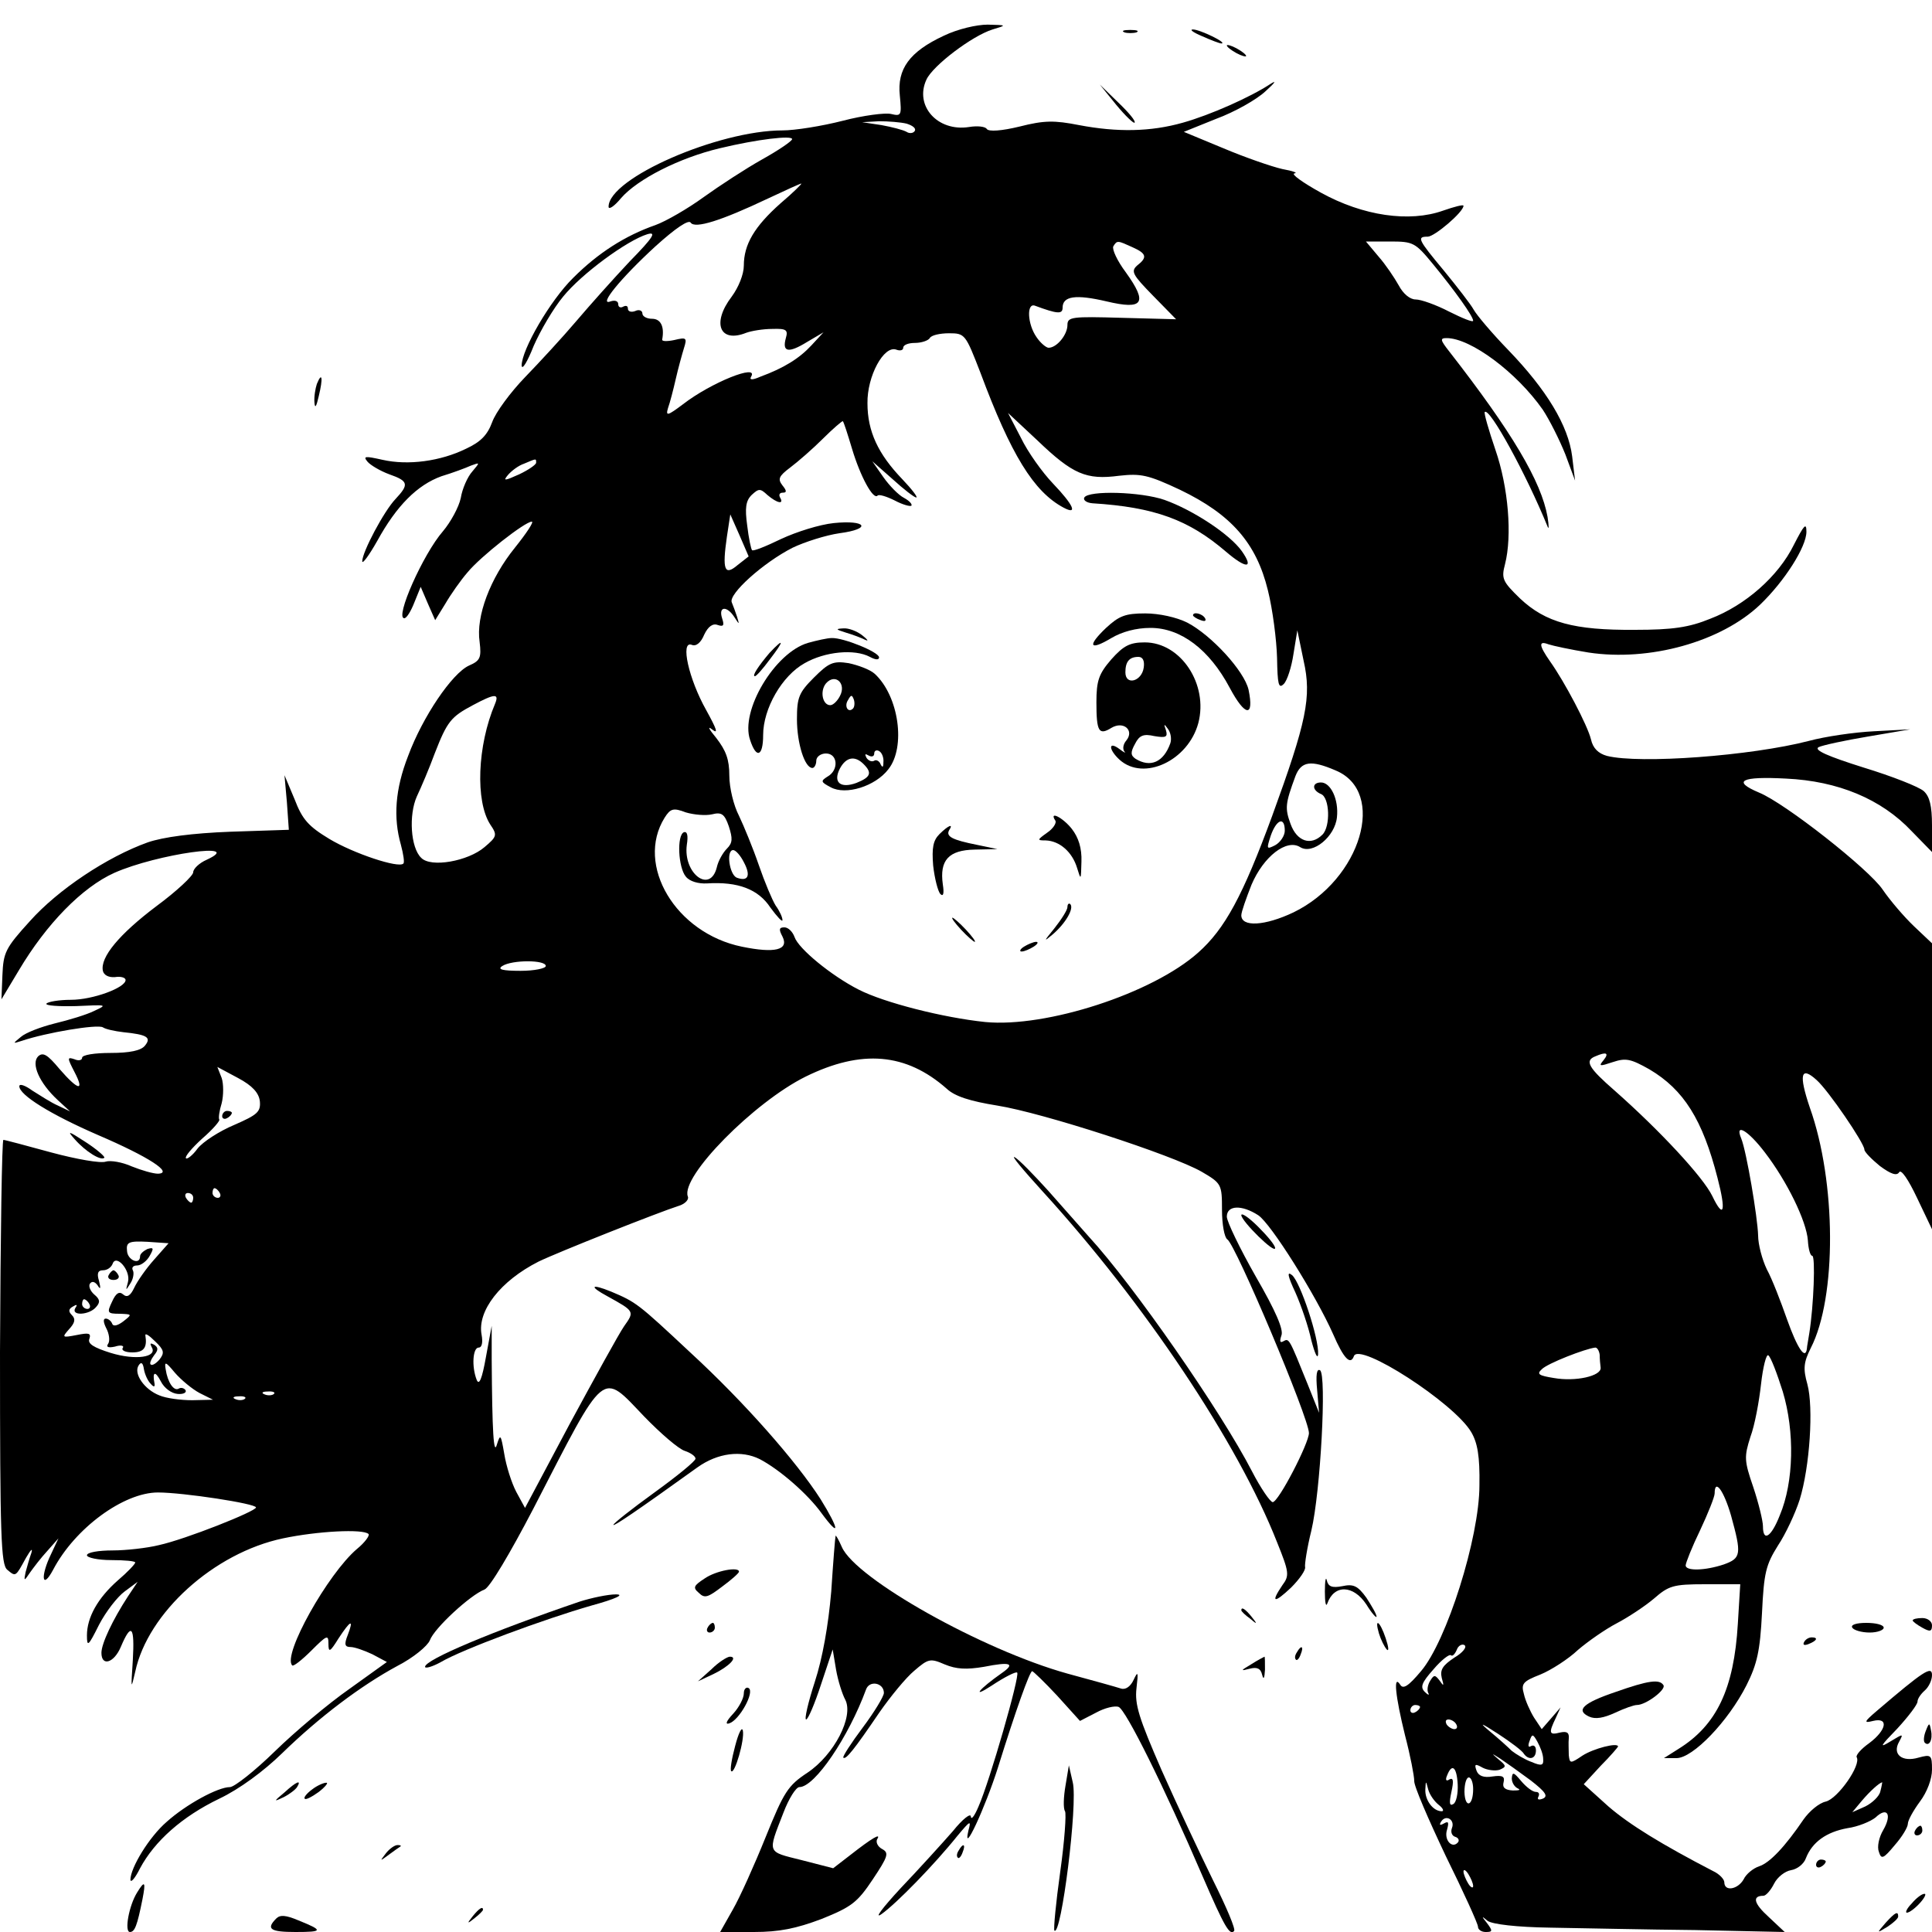 <?xml version="1.0" standalone="no"?>
<!DOCTYPE svg PUBLIC "-//W3C//DTD SVG 20010904//EN"
 "http://www.w3.org/TR/2001/REC-SVG-20010904/DTD/svg10.dtd">
<svg version="1.0" xmlns="http://www.w3.org/2000/svg"
 width="400pt" height="400pt" viewBox="0 0 400 400"
 preserveAspectRatio="xMidYMid meet">

<g transform="translate(0,400) scale(0.1,-0.1)"
fill="#000000" stroke="none">
<path d="M1954 3926 c-71 -33 -97 -69 -91 -124 4 -41 3 -43 -18 -38 -12 3 -58
-3 -100 -14 -43 -11 -99 -20 -125 -20 -133 0 -360 -99 -360 -158 0 -7 12 1 26
18 34 39 120 83 204 103 79 19 150 27 150 19 0 -4 -28 -23 -62 -42 -34 -19
-89 -55 -121 -78 -33 -24 -78 -50 -100 -58 -63 -22 -119 -58 -170 -109 -48
-47 -107 -149 -107 -182 1 -10 12 8 25 41 14 32 41 78 61 102 38 47 132 116
174 129 20 6 13 -6 -36 -56 -33 -35 -83 -91 -111 -124 -28 -33 -76 -85 -106
-116 -30 -31 -61 -73 -68 -93 -10 -27 -24 -41 -54 -55 -53 -26 -120 -35 -173
-23 -36 8 -41 8 -31 -4 6 -7 26 -19 45 -26 40 -14 41 -21 13 -51 -24 -25 -69
-110 -69 -129 0 -7 14 12 31 42 40 73 83 116 133 134 23 7 50 17 61 22 19 7
19 7 3 -12 -10 -11 -21 -36 -24 -55 -4 -19 -21 -50 -37 -69 -41 -47 -100 -180
-80 -180 5 0 14 15 21 33 l13 32 15 -35 15 -34 21 34 c11 19 32 49 46 65 27
33 119 105 133 105 5 0 -11 -24 -35 -54 -51 -63 -81 -142 -73 -195 4 -33 1
-39 -22 -49 -35 -16 -96 -106 -126 -187 -27 -69 -31 -128 -15 -184 5 -19 8
-37 5 -39 -10 -10 -103 21 -153 51 -43 26 -56 40 -72 82 l-21 50 5 -56 4 -57
-121 -4 c-79 -3 -139 -11 -171 -22 -84 -30 -186 -98 -244 -163 -51 -56 -55
-65 -57 -112 l-2 -50 36 60 c57 96 131 172 198 202 88 39 273 65 191 27 -16
-7 -28 -19 -28 -26 0 -7 -34 -39 -76 -70 -77 -58 -117 -106 -111 -134 2 -9 12
-14 25 -13 12 2 22 -1 22 -6 0 -16 -68 -41 -113 -41 -25 0 -48 -4 -51 -8 -2
-4 25 -6 62 -5 64 3 65 3 37 -10 -16 -8 -53 -19 -82 -26 -28 -7 -60 -19 -70
-28 -17 -14 -17 -14 2 -8 50 17 157 35 168 28 6 -4 25 -8 42 -10 50 -5 59 -11
45 -28 -8 -10 -31 -15 -71 -15 -33 0 -59 -4 -59 -10 0 -5 -7 -7 -16 -3 -15 5
-15 3 0 -26 22 -42 8 -39 -31 6 -25 30 -34 35 -44 26 -15 -15 2 -55 41 -91
l25 -23 -25 12 c-14 6 -37 21 -53 31 -15 11 -27 15 -27 9 0 -18 64 -58 163
-101 105 -45 157 -79 124 -80 -10 0 -34 7 -54 15 -20 9 -44 13 -54 10 -10 -4
-61 5 -113 19 -51 14 -96 26 -99 26 -3 0 -6 -197 -7 -439 0 -383 2 -440 15
-451 18 -15 17 -15 39 25 10 17 14 21 11 10 -4 -11 -9 -29 -12 -40 -4 -19 -3
-19 9 -1 7 10 23 31 36 45 l23 26 -15 -32 c-23 -47 -19 -76 4 -33 45 86 146
160 217 160 52 0 203 -23 203 -31 0 -8 -146 -66 -201 -78 -24 -6 -68 -11 -96
-11 -29 0 -53 -4 -53 -10 0 -5 23 -10 50 -10 28 0 50 -2 50 -5 0 -3 -16 -20
-36 -37 -42 -37 -64 -77 -64 -114 0 -25 3 -22 25 22 14 27 38 58 53 69 l27 20
-20 -30 c-32 -49 -55 -98 -55 -117 0 -29 26 -21 40 12 22 52 29 43 25 -27 -4
-61 -4 -63 5 -24 26 122 163 246 306 276 71 15 166 20 177 9 3 -3 -8 -18 -24
-31 -60 -51 -155 -220 -134 -241 2 -3 20 11 40 31 32 32 35 33 35 14 0 -19 3
-18 21 11 25 38 32 41 19 7 -8 -20 -6 -25 6 -25 8 0 28 -7 45 -15 l30 -16 -78
-56 c-43 -30 -112 -88 -154 -129 -42 -41 -84 -74 -93 -74 -25 0 -91 -36 -131
-72 -36 -31 -75 -95 -75 -120 1 -7 10 4 20 24 30 56 87 107 164 144 42 20 92
57 130 94 77 75 163 140 239 181 33 17 62 41 67 53 9 25 84 94 113 105 11 4
53 75 101 167 152 295 140 285 230 191 34 -35 71 -67 84 -71 12 -4 22 -11 22
-16 0 -5 -38 -36 -85 -70 -47 -34 -85 -64 -85 -67 0 -4 46 27 174 119 42 30
91 36 129 17 42 -22 100 -73 128 -112 39 -53 37 -34 -2 29 -50 78 -158 201
-270 304 -109 102 -112 104 -164 126 -42 17 -46 11 -7 -10 56 -31 56 -31 34
-62 -11 -16 -61 -107 -113 -203 l-92 -173 -18 33 c-10 19 -21 54 -25 79 -7 40
-8 42 -15 20 -7 -26 -10 26 -11 175 l0 70 -12 -65 c-8 -45 -14 -59 -19 -47
-11 28 -8 67 4 67 7 0 9 11 6 27 -9 49 39 111 118 151 39 19 248 102 292 116
12 4 20 13 17 19 -15 41 137 195 244 248 116 57 208 49 292 -25 17 -16 49 -26
105 -35 94 -15 362 -102 423 -137 41 -24 42 -26 42 -79 0 -30 5 -57 11 -61 17
-10 169 -370 169 -401 0 -21 -63 -143 -75 -143 -5 0 -25 29 -43 64 -64 124
-245 385 -338 486 -17 19 -55 62 -84 95 -30 33 -60 64 -69 69 -9 5 17 -26 57
-70 211 -231 405 -521 486 -727 25 -62 26 -69 11 -89 -25 -37 -17 -38 18 -5
18 18 31 37 29 43 -1 5 4 39 13 75 19 80 32 323 18 332 -7 4 -9 -10 -6 -41 l4
-47 -24 60 c-38 94 -38 95 -50 88 -7 -4 -8 0 -4 12 5 12 -12 51 -53 122 -33
58 -60 114 -60 124 0 24 31 25 65 3 26 -17 119 -165 155 -246 22 -51 36 -65
43 -46 10 31 208 -97 243 -157 13 -22 18 -50 17 -110 0 -109 -68 -323 -121
-385 -26 -31 -37 -38 -43 -28 -15 23 -10 -24 10 -105 11 -42 19 -84 19 -94 -1
-10 29 -79 65 -155 37 -75 67 -141 67 -147 0 -6 7 -11 16 -11 14 0 15 2 3 18
-12 15 -12 16 1 5 10 -7 60 -13 130 -14 63 -1 198 -4 300 -5 l185 -4 -33 31
c-31 28 -35 44 -11 44 5 0 15 11 22 25 7 14 23 26 35 28 13 2 27 13 31 25 13
33 42 54 86 62 22 3 48 14 58 22 24 23 35 7 16 -26 -9 -15 -13 -35 -9 -45 5
-16 9 -15 33 14 15 17 27 37 27 44 0 7 11 27 25 46 15 20 25 47 25 66 0 31 -2
32 -28 25 -34 -10 -55 7 -40 33 9 17 9 17 -19 0 -23 -14 -20 -9 15 27 23 25
42 50 42 56 0 6 7 16 15 23 8 7 15 21 15 32 0 20 -18 8 -114 -74 -27 -23 -28
-26 -8 -21 33 8 28 -19 -8 -46 -17 -12 -28 -25 -26 -29 10 -16 -39 -86 -64
-92 -14 -3 -34 -20 -46 -37 -38 -56 -70 -90 -92 -97 -12 -4 -27 -16 -32 -27
-12 -21 -40 -26 -40 -6 0 6 -10 17 -23 23 -106 55 -173 96 -217 134 l-51 46
35 38 c20 20 36 39 36 40 0 9 -51 -4 -74 -19 -25 -17 -26 -16 -28 1 0 11 -1
26 0 35 1 12 -4 15 -18 12 -23 -6 -24 -1 -9 30 l10 22 -19 -22 -20 -23 -16 24
c-8 13 -18 35 -21 49 -6 21 -2 26 34 40 22 9 58 32 78 51 21 18 57 43 80 55
23 12 58 35 77 51 31 27 40 30 106 30 l73 0 -5 -82 c-8 -135 -44 -210 -123
-259 l-30 -19 26 0 c34 0 107 76 145 151 22 44 28 71 32 149 4 84 8 100 33
140 16 24 36 67 45 95 21 68 29 191 16 239 -9 32 -8 45 7 75 54 105 53 344 -2
498 -23 68 -19 87 14 57 24 -21 99 -131 99 -144 0 -5 15 -20 32 -34 23 -17 35
-21 40 -13 4 7 19 -15 37 -53 l31 -65 0 296 0 296 -37 35 c-21 20 -50 54 -65
76 -28 42 -202 179 -256 201 -57 24 -37 34 56 29 107 -5 197 -42 260 -109 l42
-43 0 55 c0 41 -5 60 -17 71 -10 9 -66 31 -125 49 -73 23 -103 36 -93 42 8 4
54 14 102 22 l88 15 -75 -4 c-41 -2 -102 -11 -135 -20 -120 -31 -350 -48 -418
-31 -18 5 -29 16 -33 34 -7 29 -55 120 -85 162 -23 33 -24 43 -3 35 9 -3 46
-11 83 -17 126 -19 274 22 355 99 51 49 96 120 96 151 0 20 -5 14 -26 -27 -32
-65 -100 -125 -173 -153 -44 -18 -78 -23 -156 -23 -126 -1 -185 15 -238 65
-36 35 -39 41 -31 71 15 59 7 159 -20 237 -14 41 -24 76 -22 78 10 10 86 -129
130 -237 3 -8 3 1 0 20 -13 73 -73 175 -204 343 -18 23 -19 27 -5 27 50 0 145
-71 199 -148 14 -21 35 -63 47 -93 l20 -54 -6 50 c-8 64 -53 138 -132 220 -34
35 -66 73 -72 84 -6 11 -34 47 -61 80 -55 66 -57 71 -34 71 14 0 74 51 74 64
0 3 -19 -2 -42 -10 -70 -25 -166 -11 -253 37 -38 21 -63 39 -55 40 8 1 -3 5
-25 9 -22 5 -77 24 -122 43 l-82 34 67 27 c38 14 84 40 102 57 20 18 24 24 10
15 -41 -27 -124 -64 -181 -80 -67 -19 -136 -20 -215 -5 -51 10 -72 10 -123 -3
-37 -9 -64 -11 -68 -5 -3 5 -19 7 -37 4 -65 -10 -113 44 -88 98 13 29 95 91
137 104 30 9 30 9 -10 10 -23 0 -62 -9 -91 -23z m-77 -182 c13 -4 20 -10 17
-15 -3 -5 -11 -6 -17 -2 -7 4 -30 10 -52 14 l-40 6 35 2 c19 0 45 -2 57 -5z
m-261 -165 c-54 -48 -76 -85 -76 -129 0 -18 -11 -45 -25 -64 -42 -55 -25 -97
30 -75 11 4 35 8 54 8 29 1 33 -2 28 -19 -8 -29 5 -32 44 -8 l34 20 -25 -27
c-25 -27 -57 -47 -106 -65 -16 -7 -23 -7 -19 0 17 28 -83 -12 -141 -57 -32
-24 -36 -25 -31 -8 4 11 11 38 16 60 5 22 13 51 17 64 7 22 5 23 -20 17 -14
-3 -26 -3 -25 1 5 27 -3 43 -21 43 -11 0 -20 5 -20 11 0 6 -7 9 -15 5 -8 -3
-15 -1 -15 5 0 6 -4 7 -10 4 -5 -3 -10 -1 -10 5 0 7 -7 9 -16 6 -26 -10 20 47
93 114 42 38 69 56 73 49 9 -13 63 4 160 50 36 17 67 31 69 31 2 0 -17 -19
-43 -41z m729 -91 c29 -13 31 -21 9 -38 -13 -12 -9 -19 33 -62 l48 -49 -113 3
c-103 3 -112 2 -112 -15 0 -20 -22 -47 -39 -47 -5 0 -17 10 -25 22 -19 27 -21
72 -3 65 46 -17 57 -18 57 -4 0 24 27 28 91 13 76 -18 86 -4 40 60 -18 24 -29
48 -26 54 8 13 9 12 40 -2z m622 -35 c46 -56 83 -108 83 -117 0 -4 -22 5 -50
19 -27 14 -58 25 -69 25 -12 0 -26 12 -35 29 -9 16 -27 43 -42 60 l-26 31 50
0 c48 0 52 -2 89 -47z m-937 -225 c63 -169 110 -246 172 -279 30 -16 21 5 -22
50 -22 23 -52 65 -66 94 l-27 52 61 -57 c73 -70 101 -82 169 -73 45 5 60 2
126 -29 106 -51 158 -110 182 -208 10 -40 18 -103 19 -140 1 -55 3 -65 14 -54
7 7 16 35 20 62 l8 49 13 -63 c17 -75 6 -126 -65 -321 -61 -166 -98 -234 -153
-283 -95 -85 -315 -156 -441 -144 -87 9 -209 40 -262 67 -57 29 -125 85 -133
109 -4 11 -13 20 -21 20 -11 0 -12 -4 -4 -19 14 -28 -16 -35 -84 -21 -137 28
-221 169 -160 267 12 19 18 21 44 11 17 -5 41 -7 54 -4 20 5 26 1 35 -25 8
-25 8 -34 -4 -46 -8 -8 -18 -25 -21 -39 -14 -55 -70 -12 -62 47 3 19 1 28 -6
26 -15 -6 -12 -73 4 -92 8 -10 26 -15 44 -14 64 4 106 -12 131 -50 14 -19 25
-31 25 -26 0 6 -6 19 -14 30 -7 11 -23 49 -35 84 -12 35 -31 81 -41 102 -11
21 -20 58 -20 83 0 34 -7 52 -27 78 -15 18 -19 26 -9 18 14 -11 10 0 -12 40
-36 64 -54 144 -30 135 9 -4 19 4 26 21 8 17 18 24 28 20 12 -4 14 -1 9 14 -8
25 10 26 25 3 11 -17 11 -17 6 0 -3 9 -8 23 -11 30 -7 17 65 82 126 113 25 12
69 26 97 30 68 9 56 28 -12 21 -29 -3 -77 -18 -109 -33 -31 -15 -58 -26 -60
-23 -2 2 -7 25 -10 51 -5 36 -3 51 9 63 15 14 18 14 33 0 20 -17 35 -20 26 -5
-3 6 -1 10 6 10 8 0 8 4 -1 15 -10 13 -8 19 16 37 16 12 47 39 68 60 21 21 40
37 41 36 2 -2 10 -27 19 -57 17 -57 44 -107 53 -97 3 3 19 -2 35 -10 17 -9 32
-13 35 -11 2 3 -4 10 -15 16 -12 6 -31 26 -43 43 l-23 33 42 -37 c23 -21 45
-38 49 -38 4 0 -9 17 -29 38 -50 52 -72 99 -72 157 -1 56 34 121 60 111 8 -3
14 -1 14 4 0 6 11 10 24 10 14 0 28 5 31 10 3 6 21 10 40 10 33 0 34 -2 65
-82z m-920 -186 c0 -4 -16 -15 -35 -24 -31 -14 -34 -14 -23 -1 7 8 21 19 33
23 26 11 25 11 25 2z m417 -212 c-27 -23 -32 -10 -22 59 l7 46 19 -43 19 -44
-23 -18z m-502 -287 c-37 -87 -41 -202 -10 -250 15 -22 14 -25 -12 -47 -34
-29 -111 -43 -131 -22 -22 21 -26 89 -9 127 9 19 26 59 37 89 26 67 34 76 79
100 45 24 55 25 46 3z m1740 -138 c107 -44 53 -226 -87 -294 -59 -28 -108 -31
-108 -6 0 7 10 35 21 63 25 59 73 96 101 78 26 -16 72 22 76 62 4 37 -13 72
-33 72 -19 0 -19 -16 0 -24 18 -7 20 -67 3 -84 -24 -24 -53 -14 -66 22 -12 33
-11 42 10 99 12 31 32 34 83 12z m-105 -125 c0 -10 -9 -24 -20 -30 -18 -9 -18
-8 -9 20 12 34 29 40 29 10z m-1120 -65 c15 -28 9 -41 -15 -32 -15 7 -22 57
-7 57 5 0 15 -11 22 -25z m-410 -215 c0 -5 -24 -10 -52 -10 -38 0 -49 3 -38
10 20 13 90 13 90 0z m2190 -195 c-11 -13 -8 -13 19 -4 27 9 37 7 76 -15 71
-42 110 -104 141 -225 18 -69 13 -87 -11 -37 -19 39 -108 135 -202 218 -54 47
-63 62 -40 71 23 10 29 7 17 -8z m-2782 -85 c2 -22 -5 -28 -53 -49 -31 -13
-65 -35 -76 -49 -10 -14 -22 -23 -24 -20 -3 3 12 21 34 41 22 19 37 37 35 39
-2 3 0 18 5 34 4 16 4 40 0 52 l-9 23 43 -23 c30 -16 43 -31 45 -48z m3116
-106 c46 -60 86 -142 89 -182 1 -18 5 -32 9 -32 7 0 3 -104 -6 -160 -2 -14 -5
-28 -5 -32 -3 -25 -20 1 -41 60 -13 37 -31 84 -42 104 -10 21 -18 52 -18 70
-1 37 -24 174 -35 201 -14 33 14 17 49 -29z m-3199 -84 c3 -5 1 -10 -4 -10 -6
0 -11 5 -11 10 0 6 2 10 4 10 3 0 8 -4 11 -10z m-55 -10 c0 -5 -2 -10 -4 -10
-3 0 -8 5 -11 10 -3 6 -1 10 4 10 6 0 11 -4 11 -10z m-81 -128 c-17 -19 -35
-45 -41 -58 -8 -17 -15 -21 -23 -14 -8 7 -15 3 -23 -15 -11 -23 -10 -25 16
-25 26 -1 26 -1 7 -16 -12 -9 -21 -11 -23 -4 -2 5 -8 10 -13 10 -6 0 -5 -8 1
-20 6 -11 8 -26 4 -32 -5 -7 0 -9 14 -6 12 4 20 2 16 -3 -3 -5 6 -9 20 -9 24
0 31 10 27 35 -1 6 8 0 20 -12 19 -18 20 -24 9 -38 -7 -8 -15 -13 -18 -10 -3
2 1 11 7 19 9 11 9 16 0 22 -8 4 -9 3 -5 -5 13 -21 -33 -28 -85 -12 -35 11
-48 19 -44 29 4 12 -1 13 -26 8 -31 -6 -31 -5 -16 12 12 13 14 21 6 29 -8 8
-7 13 2 18 8 5 10 4 5 -3 -10 -17 29 -15 43 2 9 10 8 16 -4 26 -8 7 -12 17 -9
22 4 6 10 5 16 -3 6 -10 7 -7 3 9 -5 16 -2 22 8 22 9 0 17 6 20 13 7 22 38
-13 32 -37 -5 -19 -5 -19 5 -3 6 9 8 22 5 27 -3 6 1 10 9 10 8 0 20 9 26 20 9
16 8 18 -5 14 -8 -4 -15 -10 -15 -15 0 -19 -26 -8 -27 11 -2 18 3 21 42 19
l44 -3 -30 -34z m-134 -92 c3 -5 1 -10 -4 -10 -6 0 -11 5 -11 10 0 6 2 10 4
10 3 0 8 -4 11 -10z m3127 -105 c0 -8 1 -20 2 -27 1 -17 -52 -29 -97 -21 -31
5 -36 8 -25 18 11 12 91 43 111 45 4 0 8 -7 9 -15z m379 -76 c25 -83 23 -187
-6 -256 -18 -46 -35 -56 -35 -23 0 11 -9 48 -20 81 -19 55 -19 63 -6 104 9 24
18 73 22 109 4 36 11 63 15 60 5 -3 18 -37 30 -75z m-3379 16 c6 -7 9 -7 8 0
-5 25 1 28 13 5 7 -14 22 -25 35 -26 12 -1 19 3 16 8 -3 4 -9 6 -14 3 -10 -6
-23 13 -27 40 -3 17 0 16 19 -7 13 -15 36 -34 51 -42 l28 -14 -43 -1 c-24 0
-54 4 -68 10 -31 12 -54 45 -43 62 5 8 9 6 11 -8 2 -11 8 -24 14 -30z m255
-21 c-3 -3 -12 -4 -19 -1 -8 3 -5 6 6 6 11 1 17 -2 13 -5z m-60 -10 c-3 -3
-12 -4 -19 -1 -8 3 -5 6 6 6 11 1 17 -2 13 -5z m3077 -242 c22 -80 21 -88 -15
-101 -39 -13 -79 -14 -79 -2 0 5 13 38 30 73 16 34 30 69 30 76 0 32 19 6 34
-46z m-573 -294 c-24 -16 -30 -25 -26 -42 5 -17 4 -18 -4 -6 -10 13 -12 13
-20 0 -5 -8 -7 -19 -4 -25 3 -5 0 -5 -7 2 -10 10 -7 19 18 47 16 19 33 32 36
29 3 -3 8 2 12 11 3 9 11 13 16 10 6 -4 -4 -16 -21 -26z m-71 -102 c0 -3 -4
-8 -10 -11 -5 -3 -10 -1 -10 4 0 6 5 11 10 11 6 0 10 -2 10 -4z m75 -36 c3 -5
2 -10 -4 -10 -5 0 -13 5 -16 10 -3 6 -2 10 4 10 5 0 13 -4 16 -10z m140 -61
c10 -14 25 -11 25 7 0 8 -4 12 -10 9 -6 -4 -7 1 -3 11 5 15 7 14 16 -2 6 -11
12 -26 12 -36 1 -13 -3 -15 -24 -6 -14 5 -32 16 -41 23 -8 8 -28 26 -45 40
-24 20 -20 19 17 -5 26 -17 50 -35 53 -41z m14 -55 c31 -24 37 -33 25 -38 -8
-3 -12 -2 -9 4 3 6 1 10 -5 10 -7 0 -20 10 -31 23 -15 18 -18 19 -19 5 0 -9 6
-18 13 -21 6 -3 2 -4 -11 -4 -16 1 -22 6 -19 17 3 12 -2 15 -23 12 -18 -3 -29
1 -33 12 -5 14 -3 15 13 6 10 -5 26 -7 35 -4 14 6 14 8 -2 21 -16 14 -16 14 3
2 12 -8 40 -28 63 -45z m-151 -8 c1 -19 -3 -38 -9 -41 -8 -5 -9 2 -4 25 5 23
4 30 -4 26 -7 -5 -9 -1 -5 8 10 26 20 18 22 -18z m32 -10 c0 -36 -17 -41 -18
-6 0 17 4 30 9 30 5 0 9 -11 9 -24z m-71 -33 c9 -7 11 -13 6 -13 -18 0 -35 23
-34 45 1 19 1 19 6 0 3 -11 13 -25 22 -32z m914 28 c-2 -10 -17 -24 -31 -31
l-27 -12 20 24 c17 20 36 37 42 38 0 0 -1 -8 -4 -19z m-887 -76 c-3 -8 0 -16
7 -18 7 -2 9 -8 5 -12 -12 -13 -29 6 -22 27 4 15 3 18 -6 13 -9 -5 -11 -4 -6
4 10 15 29 3 22 -14z m44 -120 c0 -5 -5 -3 -10 5 -5 8 -10 20 -10 25 0 6 5 3
10 -5 5 -8 10 -19 10 -25z"/>
<path d="M2245 2970 c-3 -5 4 -11 17 -12 128 -8 199 -34 276 -100 42 -36 59
-36 33 1 -25 35 -101 85 -160 106 -49 17 -157 20 -166 5z"/>
<path d="M2290 2700 c-40 -38 -34 -48 11 -21 22 13 51 21 81 21 63 0 122 -45
164 -124 32 -60 51 -62 39 -4 -9 39 -77 113 -127 139 -22 11 -58 19 -87 19
-41 0 -54 -5 -81 -30z"/>
<path d="M2470 2726 c0 -2 7 -7 16 -10 8 -3 12 -2 9 4 -6 10 -25 14 -25 6z"/>
<path d="M1752 2690 c14 -4 32 -11 40 -15 7 -3 4 1 -6 9 -11 9 -29 16 -40 15
-17 -1 -16 -2 6 -9z"/>
<path d="M1673 2669 c-69 -20 -141 -141 -120 -201 13 -40 27 -34 27 10 0 55
39 123 86 149 42 24 103 30 135 13 11 -6 19 -7 19 -1 0 11 -74 41 -98 40 -9 0
-31 -5 -49 -10z"/>
<path d="M1593 2648 c-22 -26 -37 -48 -30 -48 3 0 17 16 31 35 30 39 30 46 -1
13z"/>
<path d="M2301 2635 c-26 -30 -31 -44 -31 -89 0 -61 5 -69 31 -53 25 15 48 -5
31 -26 -7 -8 -8 -18 -4 -23 4 -4 -1 -2 -10 5 -24 18 -23 -1 0 -22 50 -45 142
-2 163 76 21 80 -36 167 -111 167 -31 0 -44 -7 -69 -35z m67 -17 c-4 -29 -38
-38 -38 -10 0 22 8 32 27 32 9 0 13 -8 11 -22z m55 -157 c-14 -39 -41 -51 -72
-32 -10 7 -11 13 -1 31 9 18 18 21 40 16 24 -4 28 -2 24 12 -5 14 -4 14 4 3 6
-8 8 -21 5 -30z"/>
<path d="M1685 2597 c-31 -31 -35 -41 -35 -86 0 -50 16 -101 32 -101 4 0 8 7
8 15 0 8 9 15 20 15 25 0 27 -35 3 -48 -14 -9 -14 -11 7 -22 31 -17 92 2 119
37 37 46 22 152 -28 198 -10 9 -35 18 -54 22 -32 5 -41 1 -72 -30z m54 -38
c-5 -10 -14 -19 -20 -19 -16 0 -22 29 -9 45 19 22 43 0 29 -26z m27 -26 c-10
-10 -19 5 -10 18 6 11 8 11 12 0 2 -7 1 -15 -2 -18z m63 -111 c0 -11 -2 -12
-6 -4 -2 6 -9 10 -13 7 -5 -3 -12 0 -16 6 -4 8 -3 9 4 5 7 -4 12 -2 12 4 0 6
5 8 10 5 6 -3 10 -14 9 -23z m-41 -4 c18 -18 15 -27 -15 -39 -33 -12 -49 1
-34 30 13 24 31 27 49 9z"/>
<path d="M2185 2301 c3 -5 -5 -17 -17 -25 -21 -15 -21 -16 -3 -16 29 -1 55
-24 65 -57 8 -26 8 -26 9 13 1 28 -6 50 -20 68 -19 24 -48 38 -34 17z"/>
<path d="M1945 2273 c-13 -13 -16 -28 -13 -65 3 -27 10 -54 15 -59 6 -6 8 1 5
20 -7 50 12 71 66 72 l47 1 -43 9 c-50 10 -64 17 -57 30 10 15 -2 10 -20 -8z"/>
<path d="M2210 2122 c0 -6 -12 -25 -27 -44 -22 -27 -23 -29 -4 -13 27 23 45
54 37 63 -3 3 -6 0 -6 -6z"/>
<path d="M1990 2075 c13 -14 26 -25 28 -25 3 0 -5 11 -18 25 -13 14 -26 25
-28 25 -3 0 5 -11 18 -25z"/>
<path d="M2120 2040 c-8 -5 -10 -10 -5 -10 6 0 17 5 25 10 8 5 11 10 5 10 -5
0 -17 -5 -25 -10z"/>
<path d="M460 1689 c0 -5 5 -7 10 -4 6 3 10 8 10 11 0 2 -4 4 -10 4 -5 0 -10
-5 -10 -11z"/>
<path d="M225 1360 c-3 -5 1 -10 10 -10 9 0 13 5 10 10 -3 6 -8 10 -10 10 -2
0 -7 -4 -10 -10z"/>
<path d="M2328 3933 c6 -2 18 -2 25 0 6 3 1 5 -13 5 -14 0 -19 -2 -12 -5z"/>
<path d="M2489 3925 c18 -8 36 -15 40 -15 13 1 -45 29 -59 29 -8 0 0 -6 19
-14z"/>
<path d="M2540 3906 c0 -3 9 -10 20 -16 11 -6 20 -8 20 -6 0 3 -9 10 -20 16
-11 6 -20 8 -20 6z"/>
<path d="M2311 3783 c19 -23 36 -39 38 -37 3 3 -12 21 -34 42 l-38 37 34 -42z"/>
<path d="M656 3205 c-3 -9 -6 -26 -5 -38 1 -14 4 -9 9 13 9 37 7 52 -4 25z"/>
<path d="M155 1641 c22 -25 54 -45 61 -38 2 2 -15 17 -38 32 -37 24 -40 25
-23 6z"/>
<path d="M2570 1484 c1 -13 70 -81 70 -68 0 6 -16 25 -35 44 -19 19 -35 30
-35 24z"/>
<path d="M2682 1324 c12 -27 27 -71 33 -99 7 -27 13 -40 14 -29 2 33 -37 150
-54 164 -11 9 -9 -2 7 -36z"/>
<path d="M1730 820 c-1 -3 -5 -54 -9 -115 -6 -70 -18 -138 -34 -187 -14 -43
-22 -78 -18 -78 4 0 18 33 31 73 l24 72 7 -42 c4 -23 13 -51 19 -62 18 -35
-23 -114 -78 -151 -41 -27 -49 -40 -87 -134 -23 -57 -53 -124 -68 -150 l-26
-46 70 0 c52 0 87 7 140 27 62 25 74 34 106 82 32 48 34 55 19 63 -9 5 -13 14
-10 20 9 14 -10 3 -56 -33 l-35 -27 -66 17 c-72 18 -70 13 -37 98 11 29 26 53
33 53 32 0 102 104 138 202 7 20 37 14 37 -7 0 -7 -20 -40 -44 -72 -24 -32
-42 -60 -40 -62 5 -5 22 16 75 94 23 33 55 72 72 86 29 25 33 26 63 13 24 -10
45 -11 81 -5 55 11 66 7 37 -13 -47 -33 -64 -54 -21 -26 27 18 51 30 53 27 6
-6 -57 -225 -80 -277 -8 -19 -15 -29 -16 -21 0 8 -17 -5 -37 -30 -21 -24 -69
-77 -108 -118 -38 -41 -56 -65 -40 -54 31 22 110 103 158 163 26 31 28 32 22
10 -13 -56 35 48 61 130 37 119 66 200 71 200 2 0 26 -23 52 -51 l47 -52 33
17 c18 10 39 15 47 12 15 -6 94 -165 174 -351 45 -104 56 -123 65 -113 4 3
-16 50 -43 104 -27 55 -75 157 -107 229 -47 108 -56 136 -52 170 4 34 3 36 -6
17 -6 -13 -16 -21 -26 -18 -9 3 -59 17 -111 31 -176 49 -438 196 -467 262 -7
16 -13 26 -13 23z"/>
<path d="M1459 732 c-23 -15 -25 -19 -12 -30 12 -12 19 -9 48 13 19 14 35 28
35 31 0 11 -48 2 -71 -14z"/>
<path d="M2743 705 c0 -22 2 -33 5 -25 14 40 54 39 81 -2 11 -18 21 -29 21
-25 0 5 -10 22 -21 39 -18 25 -27 29 -50 24 -21 -4 -29 -1 -32 12 -2 9 -4 -1
-4 -23z"/>
<path d="M1200 684 c-179 -61 -320 -120 -320 -135 0 -4 15 0 33 10 44 26 214
89 312 117 51 14 69 23 50 23 -16 0 -50 -7 -75 -15z"/>
<path d="M2570 666 c0 -2 8 -10 18 -17 15 -13 16 -12 3 4 -13 16 -21 21 -21
13z"/>
<path d="M3960 645 c0 -2 9 -9 20 -15 16 -9 20 -8 20 5 0 8 -9 15 -20 15 -11
0 -20 -2 -20 -5z"/>
<path d="M1465 630 c-3 -5 -1 -10 4 -10 6 0 11 5 11 10 0 6 -2 10 -4 10 -3 0
-8 -4 -11 -10z"/>
<path d="M2855 618 c4 -13 11 -27 16 -33 5 -5 4 5 -2 23 -12 36 -24 44 -14 10z"/>
<path d="M3835 630 c3 -5 19 -10 36 -10 16 0 29 5 29 10 0 6 -16 10 -36 10
-21 0 -33 -4 -29 -10z"/>
<path d="M3735 600 c-3 -6 1 -7 9 -4 18 7 21 14 7 14 -6 0 -13 -4 -16 -10z"/>
<path d="M2685 579 c-4 -6 -5 -12 -2 -15 2 -3 7 2 10 11 7 17 1 20 -8 4z"/>
<path d="M1473 544 l-28 -25 32 15 c33 16 52 36 34 36 -5 0 -23 -11 -38 -26z"/>
<path d="M2590 554 c-22 -13 -22 -14 -3 -9 15 4 23 1 26 -12 3 -12 5 -8 6 10
0 15 0 27 -1 27 -2 -1 -14 -7 -28 -16z"/>
<path d="M3345 497 c-68 -23 -83 -38 -55 -51 13 -6 30 -3 54 8 19 9 39 16 45
16 19 0 61 32 55 41 -8 13 -31 10 -99 -14z"/>
<path d="M1540 494 c0 -10 -10 -29 -22 -42 -15 -16 -17 -23 -8 -20 21 7 53 65
40 73 -5 3 -10 -2 -10 -11z"/>
<path d="M1522 385 c-7 -26 -11 -50 -8 -52 7 -7 28 65 24 84 -2 9 -9 -5 -16
-32z"/>
<path d="M3987 416 c-4 -10 -5 -21 -2 -24 9 -9 17 6 13 25 -3 17 -4 17 -11 -1z"/>
<path d="M2206 303 c-4 -23 -5 -47 -1 -53 3 -5 -1 -62 -10 -126 -9 -64 -14
-118 -12 -121 14 -14 49 263 38 307 l-8 35 -7 -42z"/>
<path d="M589 289 c-23 -19 -23 -20 -2 -10 12 6 25 16 28 21 10 16 -1 12 -26
-11z"/>
<path d="M646 295 c-11 -8 -18 -17 -15 -19 2 -3 15 4 29 14 14 11 21 20 15 19
-5 0 -19 -6 -29 -14z"/>
<path d="M3965 210 c-3 -5 -1 -10 4 -10 6 0 11 5 11 10 0 6 -2 10 -4 10 -3 0
-8 -4 -11 -10z"/>
<path d="M799 163 c-13 -17 -13 -17 6 -3 11 8 22 16 24 17 2 2 0 3 -6 3 -6 0
-17 -8 -24 -17z"/>
<path d="M1985 169 c-4 -6 -5 -12 -2 -15 2 -3 7 2 10 11 7 17 1 20 -8 4z"/>
<path d="M3760 139 c0 -5 5 -7 10 -4 6 3 10 8 10 11 0 2 -4 4 -10 4 -5 0 -10
-5 -10 -11z"/>
<path d="M284 82 c-17 -27 -27 -82 -15 -82 10 0 15 13 26 68 7 36 5 40 -11 14z"/>
<path d="M3958 59 c-10 -10 -14 -19 -10 -19 5 0 17 9 27 20 10 11 14 20 9 19
-5 0 -17 -9 -26 -20z"/>
<path d="M979 33 c-13 -16 -12 -17 4 -4 9 7 17 15 17 17 0 8 -8 3 -21 -13z"/>
<path d="M572 28 c-22 -22 -12 -28 40 -28 57 0 58 3 6 24 -26 11 -38 12 -46 4z"/>
<path d="M3904 19 c-19 -22 -19 -22 4 -8 12 8 22 17 22 21 0 12 -6 9 -26 -13z"/>
</g>
</svg>
